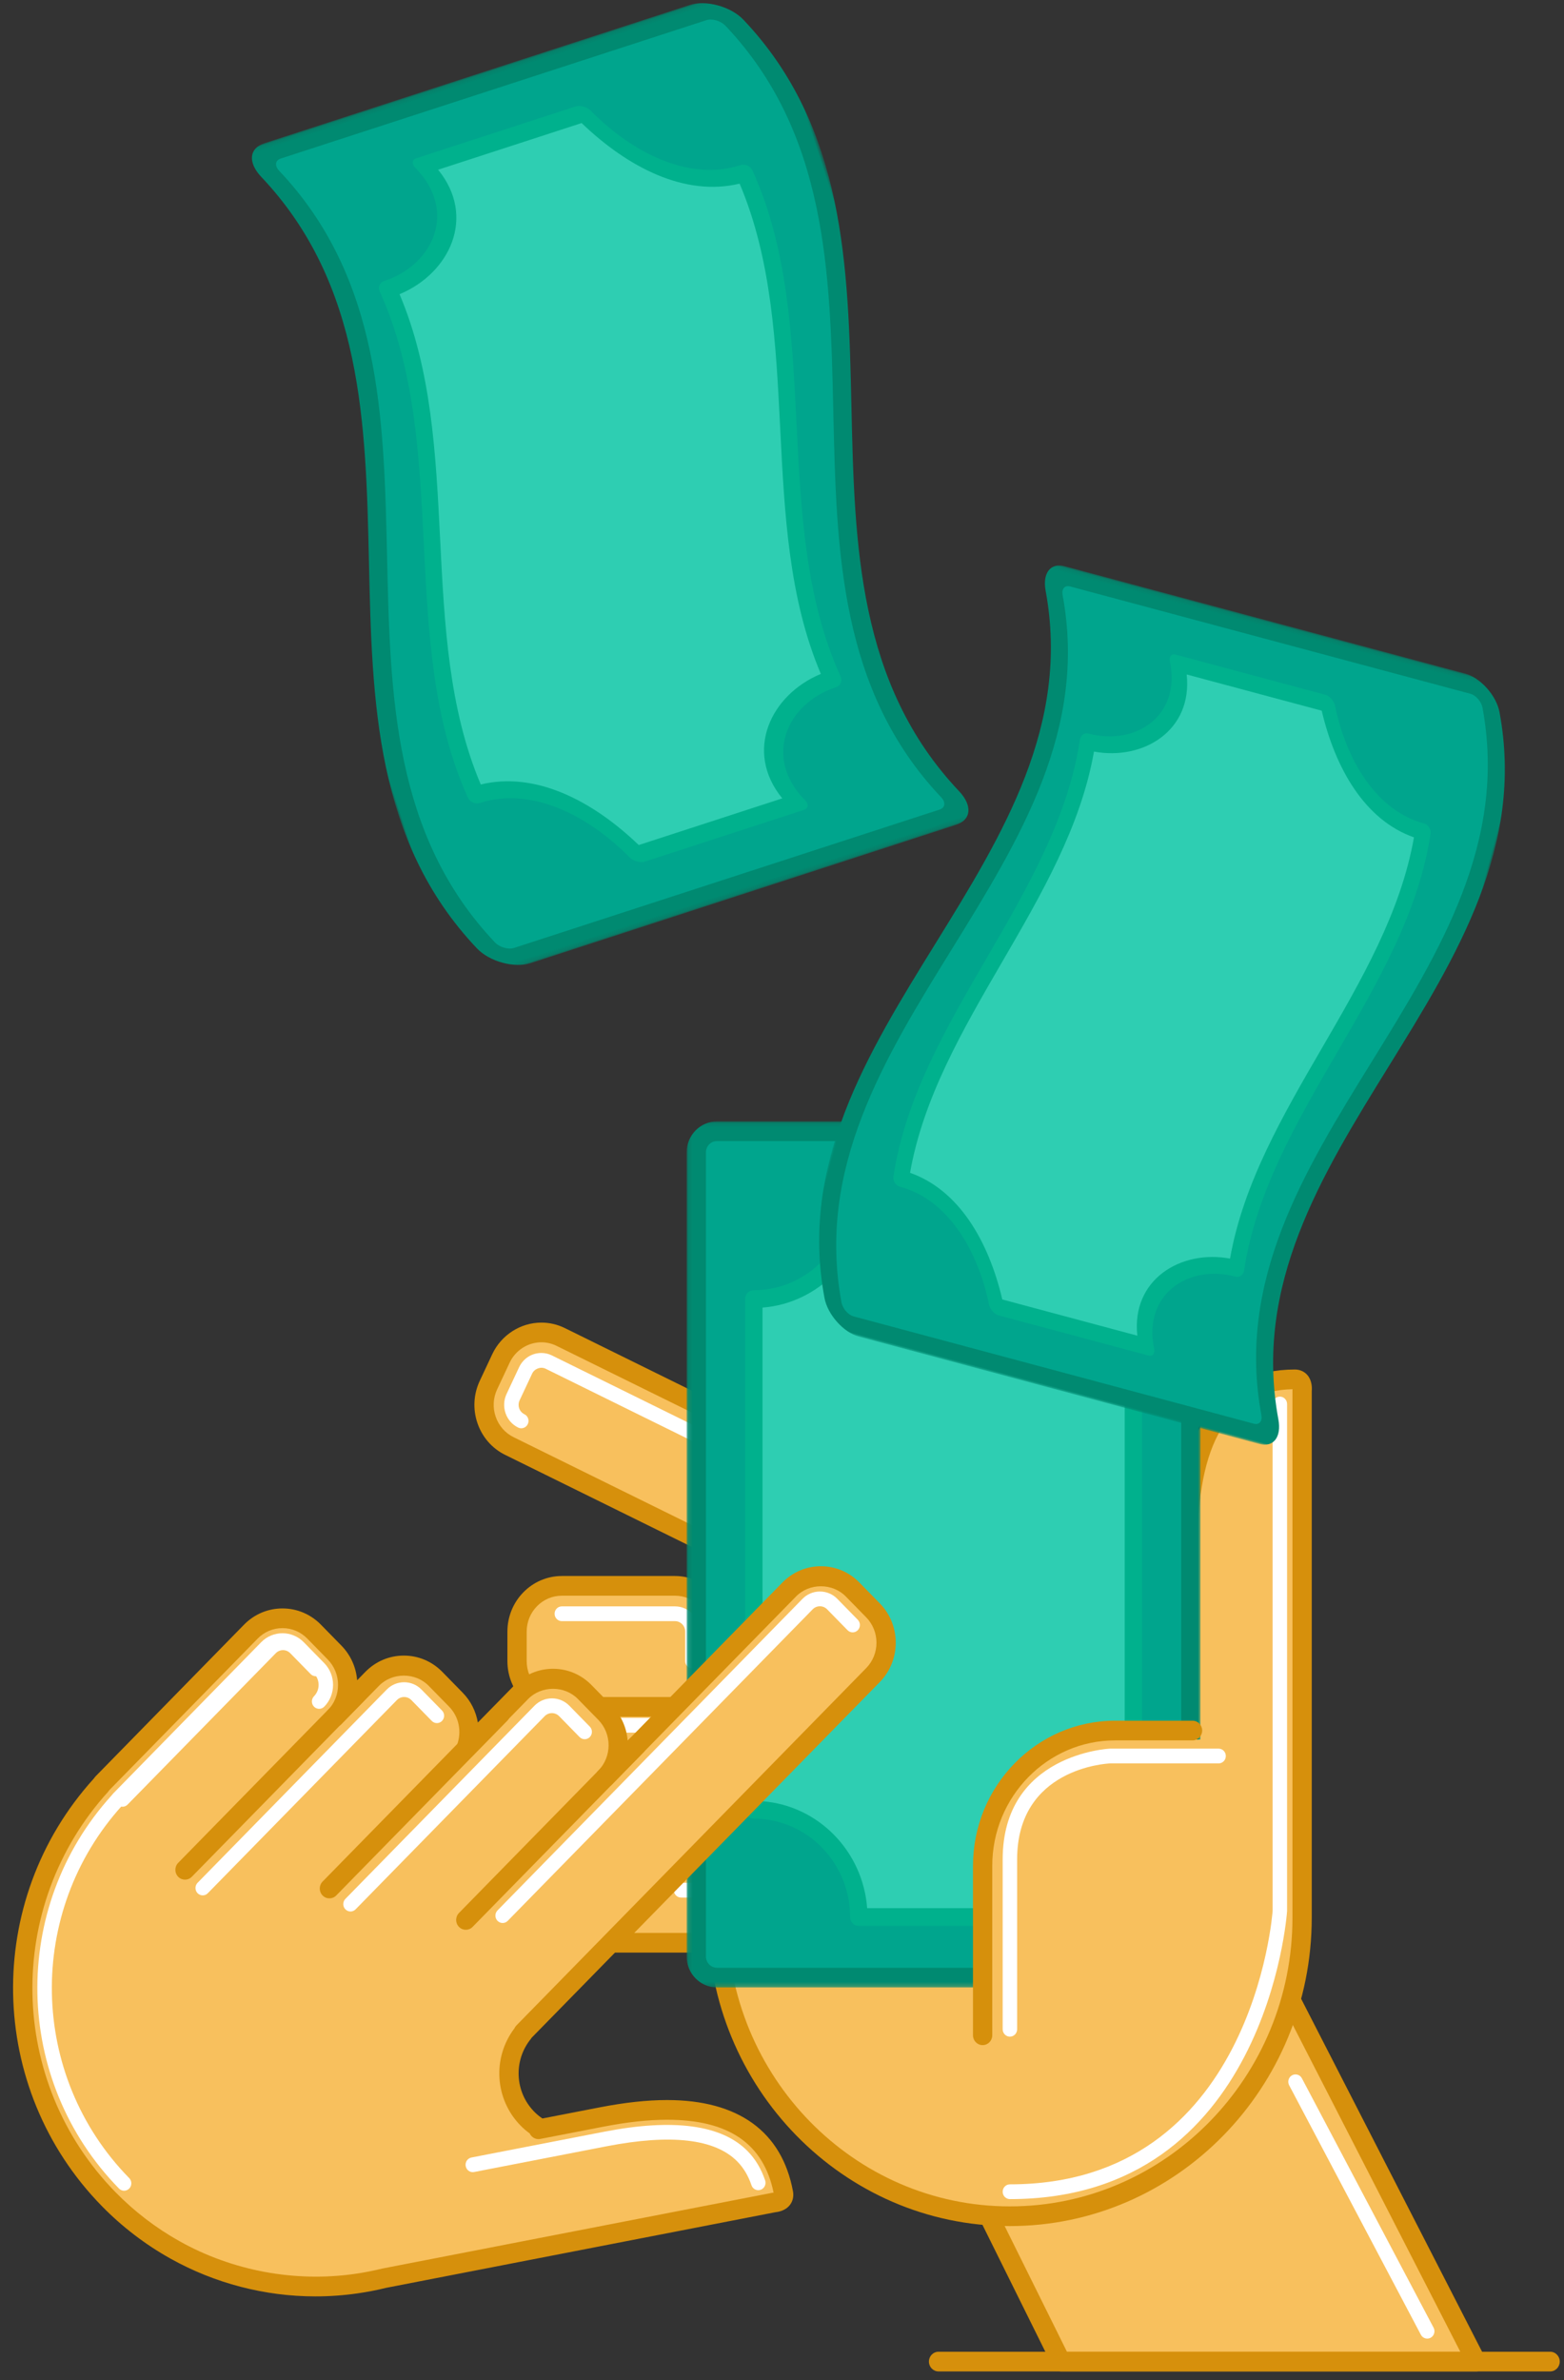 <?xml version="1.0" encoding="UTF-8" standalone="no"?>
<svg width="359px" height="546px" viewBox="0 0 359 546" version="1.1" xmlns="http://www.w3.org/2000/svg" xmlns:xlink="http://www.w3.org/1999/xlink">
    <rect x="0" y="0" width="359" height="546" fill="#333333" stroke="none"/>
    <!-- Generator: sketchtool 41.1 (35376) - http://www.bohemiancoding.com/sketch -->
    <title>533407E5-C91A-4994-9FD8-B1E295178C18</title>
    <desc>Created with sketchtool.</desc>
    <defs>
        <polygon id="path-1" points="0.051 2.259 140.429 2.259 140.429 0 0.051 0 0.051 2.259"></polygon>
        <polygon id="path-3" points="118.071 0.111 0.121 0.111 0.121 198.781 118.071 198.781 118.071 0.111"></polygon>
        <polygon id="path-5" points="139.295 197.864 139.295 0.101 4.26325641e-14 0.101 4.26325641e-14 197.864"></polygon>
        <polygon id="path-7" points="129.046 183.013 129.046 0.094 2.84217094e-13 0.094 2.84217094e-13 183.013"></polygon>
    </defs>
    <g id="Page-1" stroke="none" stroke-width="1" fill="none" fill-rule="evenodd">
        <g id="Desktop-Landscape-Copy-8" transform="translate(-795, -757)">
            <g id="Group" transform="translate(795, 752)">
                <g id="Page-1" transform="translate(3, 261.865)">
                    <polygon id="Fill-1" fill="#F8C05D" points="216.466 236.313 240.548 284.877 335.854 284.877 283.864 183.514"></polygon>
                    <g id="Group-89" transform="translate(0, 0.271)">
                        <path d="M241.907,282.348 L332.198,282.348 L283.123,186.67 L219.271,236.693 L241.907,282.348 Z M335.897,286.865 C335.884,286.863 335.87,286.863 335.853,286.865 L240.547,286.865 C239.713,286.865 238.952,286.386 238.573,285.628 L214.494,237.064 C214.014,236.092 214.277,234.911 215.12,234.252 L282.515,181.452 C283.035,181.044 283.703,180.892 284.34,181.037 C284.977,181.181 285.519,181.604 285.823,182.196 L337.631,283.202 C337.93,283.588 338.109,284.076 338.109,284.607 C338.109,285.856 337.12,286.865 335.897,286.865 L335.897,286.865 Z" id="Fill-2" fill="#D6900C"></path>
                        <path d="M109.121,60.597 C106.668,65.824 108.829,72.09 113.948,74.593 L156.257,95.437 C161.377,97.942 156.452,95.735 158.903,90.508 L161.773,84.398 C164.224,79.171 173.127,72.905 168.007,70.4 L125.698,49.559 C120.579,47.054 114.442,49.26 111.988,54.487 L109.121,60.597 Z" id="Fill-4" fill="#F8C05D"></path>
                        <path d="M121.264,50.785 C118.176,50.785 115.317,52.619 113.983,55.463 L111.116,61.573 C110.184,63.556 110.067,65.792 110.782,67.866 C111.496,69.94 112.961,71.607 114.903,72.555 L155.993,92.798 C156.08,91.829 156.343,90.736 156.909,89.53 L159.777,83.42 C160.732,81.387 162.396,79.386 164.004,77.452 C165.23,75.977 167.257,73.54 167.354,72.594 C167.312,72.585 167.217,72.519 167.051,72.438 L124.735,51.591 C123.642,51.058 122.472,50.785 121.264,50.785 M158.578,98.728 L158.575,98.728 C157.858,98.728 157.328,98.466 155.752,97.695 L112.988,76.626 C109.983,75.157 107.715,72.578 106.607,69.366 C105.501,66.154 105.685,62.691 107.125,59.621 L109.994,53.509 C112.058,49.111 116.483,46.268 121.264,46.268 C123.138,46.268 124.952,46.69 126.653,47.523 L168.969,68.367 C170.849,69.287 171.487,70.633 171.688,71.602 C172.287,74.468 169.903,77.337 167.378,80.375 C165.951,82.09 164.476,83.867 163.768,85.374 L160.9,91.486 C160.071,93.25 160.434,94.389 160.673,95.141 C160.854,95.701 161.186,96.745 160.467,97.756 C160.051,98.342 159.285,98.728 158.578,98.728" id="Fill-6" fill="#D6900C"></path>
                        <path d="M167.178,83.326 C166.939,83.326 166.693,83.274 166.463,83.161 C165.636,82.756 165.286,81.744 165.682,80.9 C165.952,80.324 165.988,79.673 165.78,79.068 C165.572,78.467 165.145,77.981 164.581,77.703 L122.249,56.85 C121.121,56.295 119.683,56.83 119.141,57.984 L116.272,64.094 C116.002,64.67 115.968,65.321 116.174,65.928 C116.382,66.527 116.809,67.013 117.373,67.288 C118.201,67.695 118.55,68.704 118.152,69.549 C117.756,70.392 116.763,70.749 115.94,70.347 C114.575,69.678 113.548,68.508 113.044,67.051 C112.544,65.592 112.626,64.024 113.28,62.631 L116.148,56.521 C117.099,54.492 119.059,53.234 121.263,53.234 C122.106,53.234 122.922,53.424 123.687,53.797 L166.019,74.65 C167.379,75.316 168.408,76.488 168.91,77.943 C169.412,79.4 169.328,80.97 168.676,82.363 C168.39,82.971 167.797,83.326 167.178,83.326" id="Fill-8" fill="#FFFFFF"></path>
                        <path d="M222.55,168.489 L222.55,170.901 C222.55,153.751 236.167,139.845 252.967,139.845 L269.626,139.845 L269.626,98.008 C269.626,84.142 271.717,59.288 294.217,59.288 C296.248,59.288 295.883,61.834 295.883,61.834 L295.883,84.392 L295.883,129.835 L295.883,168.489 L295.883,182.774 C295.883,220.601 265.848,251.264 228.8,251.264 C191.752,251.264 161.717,220.601 161.717,182.774 L161.717,168.489 L222.55,168.489 Z" id="Fill-10" fill="#F8C05D"></path>
                        <path d="M163.928,170.748 L163.928,182.773 C163.928,219.293 193.03,249.005 228.799,249.005 C264.57,249.005 293.672,219.293 293.672,182.773 L293.672,61.834 C293.672,61.739 293.676,61.644 293.687,61.549 C278.984,61.831 271.838,73.762 271.838,98.008 L271.838,139.845 C271.838,141.094 270.847,142.104 269.626,142.104 L252.967,142.104 C237.414,142.104 224.761,155.022 224.761,170.899 C224.761,172.148 223.77,173.158 222.549,173.158 C221.328,173.158 220.337,172.148 220.337,170.899 L220.337,170.748 L163.928,170.748 Z M228.799,253.523 C190.589,253.523 159.504,221.787 159.504,182.773 L159.504,168.489 C159.504,167.24 160.495,166.23 161.716,166.23 L220.657,166.23 C222.885,150.064 236.524,137.586 252.967,137.586 L267.413,137.586 L267.413,98.008 C267.413,70.817 276.431,57.027 294.216,57.027 C295.377,57.027 296.406,57.486 297.112,58.319 C298.198,59.602 298.158,61.316 298.096,61.962 L298.096,182.773 C298.096,221.787 267.008,253.523 228.799,253.523 L228.799,253.523 Z" id="Fill-12" fill="#D6900C"></path>
                        <path d="M125.234,178.038 C125.234,183.832 129.836,188.53 135.51,188.53 L156.362,188.53 C162.037,188.53 166.638,183.832 166.638,178.038 L166.638,171.262 C166.638,165.468 162.037,160.77 156.362,160.77 L135.51,160.77 C129.836,160.77 125.234,165.468 125.234,171.262 L125.234,178.038 Z" id="Fill-14" fill="#F8C05D"></path>
                        <path d="M135.511,163.027 C131.064,163.027 127.445,166.723 127.445,171.263 L127.445,178.039 C127.445,182.577 131.064,186.272 135.511,186.272 L156.361,186.272 C160.81,186.272 164.427,182.577 164.427,178.039 L164.427,171.263 C164.427,166.723 160.81,163.027 156.361,163.027 L135.511,163.027 Z M156.361,190.79 L135.511,190.79 C128.624,190.79 123.02,185.071 123.02,178.039 L123.02,171.263 C123.02,164.229 128.624,158.51 135.511,158.51 L156.361,158.51 C163.248,158.51 168.851,164.229 168.851,171.263 L168.851,178.039 C168.851,185.071 163.248,190.79 156.361,190.79 L156.361,190.79 Z" id="Fill-16" fill="#D6900C"></path>
                        <path d="M114.983,150.399 C114.983,156.192 119.585,160.891 125.259,160.891 L156.361,160.891 C162.037,160.891 166.639,156.192 166.639,150.399 L166.639,143.622 C166.639,137.828 162.037,133.13 156.361,133.13 L125.259,133.13 C119.585,133.13 114.983,137.828 114.983,143.622 L114.983,150.399 Z" id="Fill-18" fill="#F8C05D"></path>
                        <path d="M125.26,135.388 C120.813,135.388 117.196,139.083 117.196,143.624 L117.196,150.4 C117.196,154.938 120.813,158.633 125.26,158.633 L156.361,158.633 C160.808,158.633 164.427,154.938 164.427,150.4 L164.427,143.624 C164.427,139.083 160.808,135.388 156.361,135.388 L125.26,135.388 Z M156.361,163.151 L125.26,163.151 C118.373,163.151 112.771,157.431 112.771,150.4 L112.771,143.624 C112.771,136.59 118.373,130.87 125.26,130.87 L156.361,130.87 C163.248,130.87 168.852,136.59 168.852,143.624 L168.852,150.4 C168.852,157.431 163.248,163.151 156.361,163.151 L156.361,163.151 Z" id="Fill-20" fill="#575756"></path>
                        <path d="M115.684,123.923 C115.684,129.717 120.285,134.415 125.96,134.415 L151.938,134.415 C157.612,134.415 162.214,129.717 162.214,123.923 L162.214,117.147 C162.214,111.353 157.612,106.654 151.938,106.654 L125.96,106.654 C120.285,106.654 115.684,111.353 115.684,117.147 L115.684,123.923 Z" id="Fill-22" fill="#F8C05D"></path>
                        <path d="M125.961,108.914 C121.514,108.914 117.895,112.607 117.895,117.147 L117.895,123.923 C117.895,128.461 121.514,132.156 125.961,132.156 L151.936,132.156 C156.383,132.156 160.002,128.461 160.002,123.923 L160.002,117.147 C160.002,112.607 156.383,108.914 151.936,108.914 L125.961,108.914 Z M151.936,136.674 L125.961,136.674 C119.074,136.674 113.47,130.955 113.47,123.923 L113.47,117.147 C113.47,110.115 119.074,104.396 125.961,104.396 L151.936,104.396 C158.823,104.396 164.427,110.115 164.427,117.147 L164.427,123.923 C164.427,130.955 158.823,136.674 151.936,136.674 L151.936,136.674 Z" id="Fill-24" fill="#D6900C"></path>
                        <path d="M155.942,125.616 C155.026,125.616 154.283,124.857 154.283,123.922 L154.283,117.146 C154.283,115.827 153.23,114.751 151.936,114.751 L125.96,114.751 C125.044,114.751 124.301,113.992 124.301,113.057 C124.301,112.122 125.044,111.363 125.96,111.363 L151.936,111.363 C155.062,111.363 157.601,113.958 157.601,117.146 L157.601,123.922 C157.601,124.857 156.858,125.616 155.942,125.616" id="Fill-26" fill="#FFFFFF"></path>
                        <path d="M160.367,151.191 C159.451,151.191 158.708,150.432 158.708,149.497 L158.708,142.72 C158.708,141.401 157.655,140.326 156.36,140.326 L130.385,140.326 C129.469,140.326 128.726,139.567 128.726,138.632 C128.726,137.697 129.469,136.938 130.385,136.938 L156.36,136.938 C159.486,136.938 162.026,139.533 162.026,142.72 L162.026,149.497 C162.026,150.432 161.283,151.191 160.367,151.191" id="Fill-28" fill="#FFFFFF"></path>
                        <path d="M160.367,179.251 C159.451,179.251 158.708,178.492 158.708,177.557 L158.708,170.781 C158.708,169.462 157.655,168.386 156.36,168.386 L134.81,168.386 C133.894,168.386 133.15,167.627 133.15,166.692 C133.15,165.757 133.894,164.998 134.81,164.998 L156.36,164.998 C159.486,164.998 162.026,167.594 162.026,170.781 L162.026,177.557 C162.026,178.492 161.283,179.251 160.367,179.251" id="Fill-30" fill="#FFFFFF"></path>
                        <path d="M228.813,247.337 C227.897,247.337 227.153,246.578 227.153,245.643 C227.153,244.707 227.897,243.948 228.813,243.948 C284.573,243.948 289.082,181.787 289.121,181.159 L289.117,64.94 C289.117,64.005 289.86,63.246 290.776,63.246 C291.692,63.246 292.435,64.005 292.435,64.94 L292.435,181.267 C292.391,182.035 287.652,247.337 228.813,247.337" id="Fill-32" fill="#FFFFFF"></path>
                        <path d="M185.344,178.161 L153.334,178.161 C152.418,178.161 151.675,177.402 151.675,176.467 C151.675,175.532 152.418,174.773 153.334,174.773 L185.344,174.773 C186.26,174.773 187.004,175.532 187.004,176.467 C187.004,177.402 186.26,178.161 185.344,178.161" id="Fill-34" fill="#FFFFFF"></path>
                        <path d="M324.608,279.337 C324.017,279.337 323.447,279.014 323.146,278.447 L292.912,221.223 C292.476,220.398 292.777,219.371 293.584,218.928 C294.387,218.492 295.396,218.79 295.832,219.615 L326.068,276.839 C326.502,277.663 326.201,278.691 325.394,279.134 C325.144,279.271 324.876,279.337 324.608,279.337" id="Fill-36" fill="#FFFFFF"></path>
                        <g id="Group-40" transform="translate(212.386, 284.607)">
                            <mask id="mask-2" fill="white">
                                <use xlink:href="#path-1"></use>
                            </mask>
                            <g id="Clip-39"></g>
                            <path d="M140.429,0 L0.051,0" id="Fill-38" fill="#F8C05D" mask="url(#mask-2)"></path>
                        </g>
                        <path d="M352.815,286.865 L212.436,286.865 C211.215,286.865 210.224,285.856 210.224,284.607 C210.224,283.357 211.215,282.348 212.436,282.348 L352.815,282.348 C354.036,282.348 355.027,283.357 355.027,284.607 C355.027,285.856 354.036,286.865 352.815,286.865" id="Fill-41" fill="#D6900C"></path>
                        <path d="M265.608,2.368 C268.227,2.368 270.351,4.537 270.351,7.211 L270.351,191.679 C270.351,194.353 268.227,196.522 265.608,196.522 L161.572,196.522 C158.953,196.522 156.829,194.353 156.829,191.679 L156.829,7.211 C156.829,4.537 158.953,2.368 161.572,2.368 L265.608,2.368 Z" id="Fill-43" fill="#00A58D"></path>
                        <g id="Group-47" transform="translate(154.493, 0)">
                            <mask id="mask-4" fill="white">
                                <use xlink:href="#path-3"></use>
                            </mask>
                            <g id="Clip-46"></g>
                            <path d="M7.079,4.628 C5.683,4.628 4.546,5.787 4.546,7.212 L4.546,191.68 C4.546,193.103 5.683,194.264 7.079,194.264 L111.115,194.264 C112.511,194.264 113.646,193.103 113.646,191.68 L113.646,7.212 C113.646,5.787 112.511,4.628 111.115,4.628 L7.079,4.628 Z M111.115,198.781 L7.079,198.781 C3.243,198.781 0.121,195.597 0.121,191.68 L0.121,7.212 C0.121,3.295 3.243,0.11 7.079,0.11 L111.115,0.11 C114.951,0.11 118.071,3.295 118.071,7.212 L118.071,191.68 C118.071,195.597 114.951,198.781 111.115,198.781 L111.115,198.781 Z" id="Fill-45" fill="#008A71" mask="url(#mask-4)"></path>
                        </g>
                        <path d="M233.051,16.258 L194.129,16.258 C194.129,29.849 183.337,40.867 170.026,40.867 L170.026,158.024 C183.337,158.024 194.129,169.042 194.129,182.633 L233.051,182.633 C233.051,169.042 243.843,158.024 257.155,158.024 L257.155,40.867 C243.843,40.867 233.051,29.849 233.051,16.258" id="Fill-48" fill="#2ECEB2"></path>
                        <path d="M196.045,180.599 L231.135,180.599 C232.107,167.527 242.359,157.058 255.162,156.069 L255.162,42.824 C242.359,41.833 232.107,31.366 231.135,18.292 L196.045,18.292 C195.074,31.366 184.822,41.833 172.019,42.824 L172.019,156.069 C184.822,157.058 195.074,167.527 196.045,180.599 M233.051,184.667 L194.129,184.667 C193.03,184.667 192.136,183.754 192.136,182.632 C192.136,170.186 182.218,160.058 170.026,160.058 C168.926,160.058 168.035,159.147 168.035,158.025 L168.035,40.868 C168.035,39.746 168.926,38.833 170.026,38.833 C182.218,38.833 192.136,28.707 192.136,16.257 C192.136,15.134 193.03,14.224 194.129,14.224 L233.051,14.224 C234.151,14.224 235.042,15.134 235.042,16.257 C235.042,28.707 244.963,38.833 257.155,38.833 C258.254,38.833 259.146,39.746 259.146,40.868 L259.146,158.025 C259.146,159.147 258.254,160.058 257.155,160.058 C244.963,160.058 235.042,170.186 235.042,182.632 C235.042,183.754 234.151,184.667 233.051,184.667" id="Fill-50" fill="#00B18D"></path>
                        <path d="M176.844,245.953 C172.643,223.386 148.336,225.932 134.995,228.52 L120.593,231.316 L120.832,231.073 C119.847,230.467 118.909,229.747 118.06,228.879 C112.774,223.483 112.467,214.931 117.13,209.165 L117.082,209.113 L121.141,204.968 L127.958,198.011 L197.392,127.119 C201.406,123.021 201.406,116.378 197.392,112.281 L192.698,107.488 C188.685,103.39 182.178,103.39 178.165,107.488 L135.902,150.64 C139.915,146.54 139.915,139.897 135.902,135.799 L131.21,131.008 C127.197,126.911 120.688,126.911 116.675,131.008 L103.956,143.994 C105.383,140.238 104.626,135.811 101.655,132.777 L96.96,127.986 C92.947,123.889 86.441,123.889 82.427,127.986 L73.799,136.795 C77.812,132.698 77.812,126.055 73.799,121.958 L69.107,117.167 C65.091,113.069 58.585,113.069 54.572,117.167 L31.838,140.378 L21.944,150.479 L20.561,151.891 C20.402,152.054 20.291,152.241 20.145,152.41 C-4.226,179.274 -3.635,221.224 21.944,247.34 C26.57,252.066 31.711,255.937 37.174,258.991 C49.992,266.16 64.611,268.749 78.728,266.73 C80.914,266.418 83.087,265.998 85.242,265.467 L109.274,260.8 L152.997,252.314 L174.705,248.101 C174.705,248.101 177.222,247.991 176.844,245.953" id="Fill-52" fill="#F8C05D"></path>
                        <g id="Group-56" transform="translate(0, 101.645)" fill="#D6900C">
                            <path d="M61.839,14.706 C59.684,14.706 57.66,15.562 56.136,17.116 L22.125,51.843 C21.993,52.026 21.904,52.143 21.809,52.254 C-2.005,78.506 -1.242,118.829 23.506,144.098 C27.866,148.546 32.822,152.338 38.238,155.365 C50.37,162.148 64.675,164.811 78.421,162.848 C80.554,162.541 82.673,162.132 84.722,161.626 L174.291,144.236 C174.382,144.218 174.475,144.207 174.568,144.2 C172.258,132.951 164.26,127.485 150.134,127.485 C145.811,127.485 140.993,128.009 135.409,129.095 L121.006,131.89 C120.055,132.07 119.091,131.603 118.637,130.724 C118.622,130.692 118.606,130.661 118.591,130.627 C117.827,130.076 117.126,129.475 116.495,128.829 C110.544,122.755 109.976,113.257 115.084,106.517 C115.186,106.282 115.332,106.06 115.518,105.871 L195.826,23.877 C198.972,20.667 198.972,15.443 195.826,12.231 L191.134,7.44 C188.085,4.329 182.775,4.329 179.729,7.44 L137.466,50.592 C136.601,51.472 135.203,51.472 134.338,50.592 C133.473,49.708 133.473,48.279 134.338,47.398 C137.482,44.186 137.482,38.961 134.338,35.751 L129.643,30.96 C126.597,27.85 121.285,27.85 118.239,30.96 L105.52,43.946 C104.781,44.698 103.624,44.823 102.746,44.242 C101.87,43.657 101.513,42.528 101.892,41.532 C103.051,38.484 102.343,35.031 100.091,32.729 L95.396,27.936 C92.352,24.826 87.038,24.826 83.992,27.936 L75.363,36.747 C74.498,37.628 73.098,37.628 72.235,36.747 C71.37,35.864 71.37,34.434 72.235,33.554 C73.757,31.997 74.596,29.93 74.596,27.733 C74.596,25.533 73.757,23.464 72.235,21.907 L67.543,17.116 C66.018,15.562 63.994,14.706 61.839,14.706 M69.397,168.008 C57.775,168.008 46.264,165.006 36.112,159.327 C30.329,156.095 25.035,152.045 20.378,147.292 C-6.058,120.3 -6.874,77.225 18.521,49.229 C18.69,48.997 18.833,48.816 19.001,48.642 L53.008,13.922 C55.368,11.515 58.503,10.189 61.839,10.189 C65.173,10.189 68.31,11.515 70.671,13.922 L75.363,18.713 C77.474,20.87 78.737,23.662 78.978,26.667 L80.863,24.742 C83.224,22.334 86.359,21.008 89.695,21.008 C93.031,21.008 96.166,22.334 98.527,24.742 L103.219,29.535 C105.075,31.43 106.254,33.829 106.684,36.37 L115.111,27.767 C117.469,25.359 120.606,24.033 123.942,24.033 C127.278,24.033 130.416,25.359 132.774,27.767 L137.466,32.557 C139.639,34.776 140.842,37.613 141.077,40.517 L176.601,4.246 C178.959,1.838 182.094,0.512 185.432,0.512 C188.769,0.512 191.904,1.838 194.262,4.246 L198.956,9.037 C203.826,14.008 203.826,22.099 198.956,27.071 L119.031,108.674 C118.973,108.773 118.909,108.868 118.836,108.958 C114.827,113.914 115.166,121.086 119.624,125.635 C120.186,126.209 120.803,126.722 121.509,127.194 L134.581,124.657 C140.442,123.519 145.53,122.967 150.134,122.967 C166.481,122.967 176.468,130.2 179.017,143.886 C179.233,145.052 178.986,146.167 178.315,147.03 C177.284,148.361 175.627,148.638 174.992,148.697 L85.655,166.04 C83.573,166.557 81.312,166.996 79.036,167.321 C75.852,167.777 72.611,168.008 69.397,168.008" id="Fill-54"></path>
                        </g>
                        <path d="M25.49,245.413 C25.065,245.413 24.64,245.248 24.317,244.916 C0.004,220.094 -0.746,180.484 22.607,154.739 C22.749,154.581 22.851,154.452 22.941,154.33 L56.945,119.59 C59.644,116.836 64.033,116.836 66.733,119.59 L71.425,124.381 C72.73,125.713 73.449,127.487 73.449,129.377 C73.449,131.266 72.73,133.039 71.425,134.371 C70.777,135.033 69.726,135.033 69.078,134.371 C68.429,133.71 68.429,132.637 69.078,131.975 C69.757,131.284 70.131,130.357 70.131,129.377 C70.131,128.392 69.757,127.468 69.078,126.777 L64.385,121.984 C62.98,120.552 60.697,120.552 59.292,121.984 L25.432,156.557 C25.443,156.566 25.293,156.756 25.061,157.022 C2.906,181.444 3.616,218.992 26.662,242.522 C27.311,243.184 27.311,244.254 26.662,244.916 C26.339,245.248 25.915,245.413 25.49,245.413" id="Fill-57" fill="#FFFFFF"></path>
                        <path d="M171.059,245.287 C170.371,245.287 169.73,244.849 169.493,244.149 C168.745,241.956 167.685,240.18 166.254,238.719 C161.159,233.519 151.059,232.342 136.241,235.216 L105.837,241.118 C104.932,241.308 104.067,240.691 103.897,239.772 C103.726,238.852 104.317,237.967 105.217,237.793 L135.622,231.888 C151.586,228.789 162.681,230.282 168.599,236.322 C170.393,238.154 171.71,240.348 172.626,243.038 C172.926,243.921 172.471,244.885 171.606,245.193 C171.424,245.256 171.241,245.287 171.059,245.287" id="Fill-59" fill="#FFFFFF"></path>
                        <path d="M143.169,143.219 L103.917,183.295" id="Fill-61" fill="#F8C05D"></path>
                        <path d="M103.917,185.553 C103.351,185.553 102.784,185.332 102.353,184.891 C101.488,184.008 101.488,182.581 102.353,181.698 L141.605,141.622 C142.467,140.739 143.868,140.739 144.733,141.622 C145.596,142.503 145.596,143.933 144.733,144.816 L105.481,184.891 C105.05,185.332 104.483,185.553 103.917,185.553" id="Fill-63" fill="#D6900C"></path>
                        <path d="M111.863,136.013 L72.611,176.088" id="Fill-65" fill="#F8C05D"></path>
                        <path d="M72.612,178.347 C72.045,178.347 71.479,178.125 71.048,177.685 C70.182,176.802 70.182,175.374 71.048,174.491 L110.299,134.416 C111.162,133.532 112.562,133.532 113.427,134.416 C114.29,135.297 114.29,136.726 113.427,137.61 L74.176,177.685 C73.744,178.125 73.178,178.347 72.612,178.347" id="Fill-67" fill="#D6900C"></path>
                        <path d="M78.718,131.72 L39.466,171.796" id="Fill-69" fill="#F8C05D"></path>
                        <path d="M39.466,174.054 C38.9,174.054 38.333,173.833 37.902,173.392 C37.037,172.509 37.037,171.082 37.902,170.198 L77.154,130.123 C78.016,129.24 79.417,129.24 80.282,130.123 C81.145,131.004 81.145,132.434 80.282,133.317 L41.03,173.392 C40.599,173.833 40.033,174.054 39.466,174.054" id="Fill-71" fill="#D6900C"></path>
                        <path d="M112.372,183.998 C111.948,183.998 111.523,183.833 111.2,183.501 C110.552,182.839 110.552,181.769 111.2,181.107 L181.192,109.646 C182.258,108.555 183.681,107.954 185.196,107.952 L185.199,107.952 C186.712,107.952 188.134,108.553 189.203,109.644 L193.895,114.434 C194.544,115.096 194.544,116.169 193.895,116.831 C193.247,117.493 192.196,117.493 191.548,116.831 L186.856,112.04 C186.413,111.588 185.827,111.34 185.199,111.34 L185.196,111.34 C184.57,111.34 183.982,111.588 183.537,112.042 L113.545,183.501 C113.222,183.833 112.797,183.998 112.372,183.998" id="Fill-73" fill="#FFFFFF"></path>
                        <path d="M77.454,181.356 C77.029,181.356 76.605,181.191 76.282,180.859 C75.634,180.197 75.634,179.126 76.282,178.464 L119.679,134.156 C121.889,131.902 125.48,131.897 127.688,134.154 L132.383,138.947 C133.031,139.609 133.031,140.679 132.383,141.341 C131.734,142.003 130.683,142.003 130.035,141.341 L125.343,136.548 C124.427,135.618 122.94,135.618 122.024,136.55 L78.627,180.859 C78.304,181.191 77.879,181.356 77.454,181.356" id="Fill-75" fill="#FFFFFF"></path>
                        <path d="M43.529,177.661 C43.104,177.661 42.679,177.496 42.356,177.164 C41.708,176.502 41.708,175.431 42.356,174.769 L85.754,130.461 C86.822,129.368 88.245,128.767 89.758,128.767 L89.76,128.767 C91.276,128.767 92.696,129.368 93.765,130.459 L98.457,135.25 C99.105,135.912 99.105,136.982 98.457,137.644 C97.809,138.306 96.76,138.306 96.112,137.644 L91.418,132.853 C90.975,132.404 90.389,132.155 89.76,132.155 L89.76,132.155 C89.132,132.155 88.544,132.404 88.101,132.855 L44.701,177.164 C44.378,177.496 43.954,177.661 43.529,177.661" id="Fill-77" fill="#FFFFFF"></path>
                        <path d="M25.118,157.327 C24.694,157.327 24.269,157.162 23.946,156.83 C23.298,156.169 23.298,155.098 23.946,154.436 L57.956,119.71 C60.164,117.458 63.757,117.453 65.965,119.707 L70.66,124.5 C71.308,125.162 71.308,126.233 70.66,126.895 C70.011,127.557 68.961,127.557 68.312,126.895 L63.62,122.102 C62.706,121.171 61.22,121.169 60.304,122.104 L26.291,156.83 C25.968,157.162 25.543,157.327 25.118,157.327" id="Fill-79" fill="#FFFFFF"></path>
                        <polygon id="Fill-81" fill="#F8C05D" points="222.55 213.866 278.383 213.866 278.383 141.84 251.023 142.168 233.384 165.488 222.55 174.801"></polygon>
                        <path d="M222.55,209.754 L222.55,170.901 C222.55,153.75 236.167,139.845 252.967,139.845 L270.735,139.845" id="Fill-83" fill="#F8C05D"></path>
                        <path d="M222.549,212.012 C221.328,212.012 220.337,211.003 220.337,209.753 L220.337,170.9 C220.337,152.532 234.974,137.588 252.967,137.588 L270.734,137.588 C271.956,137.588 272.947,138.597 272.947,139.846 C272.947,141.096 271.956,142.105 270.734,142.105 L252.967,142.105 C237.414,142.105 224.762,155.023 224.762,170.9 L224.762,209.753 C224.762,211.003 223.77,212.012 222.549,212.012" id="Fill-85" fill="#D6900C"></path>
                        <path d="M228.813,210.067 C227.897,210.067 227.153,209.308 227.153,208.373 L227.153,169.418 C227.153,145.201 251.531,144.009 251.777,144 L276.715,143.997 C277.63,143.997 278.374,144.756 278.374,145.691 C278.374,146.627 277.63,147.386 276.715,147.386 L251.839,147.386 C251.027,147.419 230.472,148.49 230.472,169.418 L230.472,208.373 C230.472,209.308 229.729,210.067 228.813,210.067" id="Fill-87" fill="#FFFFFF"></path>
                    </g>
                </g>
                <g id="Page-1" transform="translate(140.551, 116.407) rotate(-18) translate(-140.551, -116.407) translate(70.551, 16.907)">
                    <path d="M122.304,2.367 C124.888,2.367 128.22,4.525 129.485,7.19 C158.642,68.397 92.726,129.605 121.882,190.813 C123.145,193.477 122.284,195.633 119.696,195.635 L16.992,195.635 C14.408,195.635 11.076,193.477 9.811,190.813 C-19.344,129.605 46.57,68.397 17.414,7.19 C16.151,4.527 17.01,2.367 19.6,2.367 L122.304,2.367 Z" id="Fill-1" fill="#00A58D"></path>
                    <g id="Group-5" transform="translate(0, 0.019)">
                        <mask id="mask-6" fill="white">
                            <use xlink:href="#path-5"></use>
                        </mask>
                        <g id="Clip-4"></g>
                        <path d="M20.815,4.598 C19.433,4.598 18.922,5.749 19.597,7.17 C48.756,68.378 -17.161,129.585 11.994,190.795 C12.669,192.209 14.401,193.37 15.777,193.367 L118.481,193.367 C119.859,193.367 120.374,192.212 119.697,190.795 C90.543,129.585 156.459,68.378 127.3,7.17 C126.627,5.749 124.895,4.598 123.519,4.598 L20.815,4.598 Z M120.999,197.864 L18.297,197.864 C14.514,197.864 9.471,194.694 7.626,190.795 C-21.529,129.585 44.388,68.378 15.229,7.17 C13.381,3.273 14.501,0.101 18.297,0.101 L120.999,0.101 C124.782,0.101 129.822,3.273 131.668,7.17 C160.827,68.378 94.911,129.585 124.065,190.795 C125.913,194.694 124.793,197.866 120.999,197.864 L120.999,197.864 Z" id="Fill-3" fill="#008A71" mask="url(#mask-6)"></path>
                    </g>
                    <path d="M89.916,16.194 L51.492,16.194 C58.254,29.723 47.941,40.691 34.959,40.691 C39.347,79.564 13.938,118.438 18.326,157.312 C31.626,157.312 42.618,168.277 49.38,181.809 L87.804,181.809 C81.04,168.28 91.357,157.314 104.337,157.312 C99.949,118.438 125.358,79.564 120.97,40.691 C107.672,40.691 96.678,29.723 89.916,16.194" id="Fill-6" fill="#2ECEB2"></path>
                    <path d="M50.293,179.784 L84.934,179.784 C79.878,166.772 89.747,156.35 102.176,155.366 C98.881,117.789 122.495,80.213 119.199,42.639 C106.348,41.654 95.978,31.23 89.002,18.216 L54.364,18.216 C59.42,31.23 49.55,41.654 37.121,42.639 C40.414,80.213 16.801,117.789 20.096,155.366 C32.945,156.35 43.321,166.77 50.293,179.784 M88.86,183.833 L50.437,183.833 C49.351,183.833 47.973,182.925 47.414,181.807 C41.205,169.416 30.746,159.334 18.581,159.336 C17.495,159.336 16.484,158.428 16.359,157.313 C11.972,118.439 37.379,79.565 32.993,40.692 C32.866,39.572 33.618,38.666 34.703,38.666 C46.61,38.668 55.735,28.582 49.526,16.193 C48.965,15.075 49.347,14.169 50.437,14.169 L88.86,14.169 C89.944,14.169 91.322,15.075 91.883,16.193 C98.092,28.584 108.552,38.668 120.715,38.666 C121.8,38.666 122.811,39.574 122.938,40.692 C127.323,79.565 101.917,118.439 106.304,157.313 C106.429,158.428 105.68,159.336 104.594,159.336 C92.685,159.336 83.56,169.418 89.771,181.807 C90.328,182.925 89.948,183.833 88.86,183.833" id="Fill-8" fill="#00B18D"></path>
                </g>
                <g id="Page-1-Copy" transform="translate(266.946, 236.585) rotate(15) translate(-266.946, -236.585) translate(201.946, 144.085)">
                    <path d="M113.305,2.189 C115.699,2.189 118.786,4.186 119.958,6.65 C146.969,63.264 85.903,119.877 112.915,176.491 C114.084,178.955 113.287,180.949 110.889,180.952 L15.742,180.952 C13.348,180.952 10.261,178.955 9.089,176.491 C-17.92,119.877 43.144,63.264 16.132,6.65 C14.963,4.188 15.758,2.189 18.158,2.189 L113.305,2.189 Z" id="Fill-1" fill="#00A58D"></path>
                    <g id="Group-5" transform="translate(0, 0.017)">
                        <mask id="mask-8" fill="white">
                            <use xlink:href="#path-7"></use>
                        </mask>
                        <g id="Clip-4"></g>
                        <path d="M19.284,4.253 C18.003,4.253 17.53,5.317 18.155,6.632 C45.168,63.245 -15.898,119.859 11.112,176.474 C11.737,177.783 13.341,178.856 14.616,178.854 L109.763,178.854 C111.04,178.854 111.517,177.785 110.89,176.474 C83.881,119.859 144.947,63.245 117.933,6.632 C117.31,5.317 115.706,4.253 114.431,4.253 L19.284,4.253 Z M112.096,183.013 L16.951,183.013 C13.446,183.013 8.775,180.081 7.065,176.474 C-19.945,119.859 41.122,63.245 14.108,6.632 C12.396,3.028 13.434,0.093 16.951,0.093 L112.096,0.093 C115.601,0.093 120.27,3.028 121.98,6.632 C148.994,63.245 87.927,119.859 114.937,176.474 C116.649,180.081 115.611,183.015 112.096,183.013 L112.096,183.013 Z" id="Fill-3" fill="#008A71" mask="url(#mask-8)"></path>
                    </g>
                    <path d="M83.3,14.978 L47.704,14.978 C53.968,27.492 44.414,37.636 32.387,37.636 C36.452,73.592 12.912,109.548 16.977,145.504 C29.299,145.504 39.483,155.647 45.747,168.162 L81.343,168.162 C75.077,155.649 84.635,145.506 96.66,145.504 C92.595,109.548 116.135,73.592 112.07,37.636 C99.75,37.636 89.564,27.492 83.3,14.978" id="Fill-6" fill="#2ECEB2"></path>
                    <path d="M46.592,166.29 L78.684,166.29 C74,154.254 83.144,144.615 94.659,143.704 C91.605,108.948 113.482,74.192 110.428,39.439 C98.523,38.528 88.916,28.886 82.454,16.849 L50.364,16.849 C55.048,28.886 45.904,38.528 34.39,39.439 C37.441,74.192 15.564,108.948 18.618,143.704 C30.521,144.615 40.134,154.252 46.592,166.29 M82.322,170.035 L46.726,170.035 C45.72,170.035 44.444,169.195 43.926,168.161 C38.173,156.7 28.483,147.375 17.214,147.377 C16.208,147.377 15.271,146.537 15.156,145.505 C11.091,109.549 34.628,73.593 30.565,37.638 C30.448,36.602 31.144,35.764 32.15,35.764 C43.181,35.766 51.634,26.436 45.882,14.977 C45.362,13.944 45.716,13.105 46.726,13.105 L82.322,13.105 C83.326,13.105 84.603,13.944 85.123,14.977 C90.875,26.438 100.565,35.766 111.833,35.764 C112.838,35.764 113.775,36.604 113.892,37.638 C117.955,73.593 94.418,109.549 98.483,145.505 C98.598,146.537 97.904,147.377 96.898,147.377 C85.865,147.377 77.412,156.702 83.166,168.161 C83.682,169.195 83.33,170.035 82.322,170.035" id="Fill-8" fill="#00B18D"></path>
                </g>
            </g>
        </g>
    </g>
</svg>